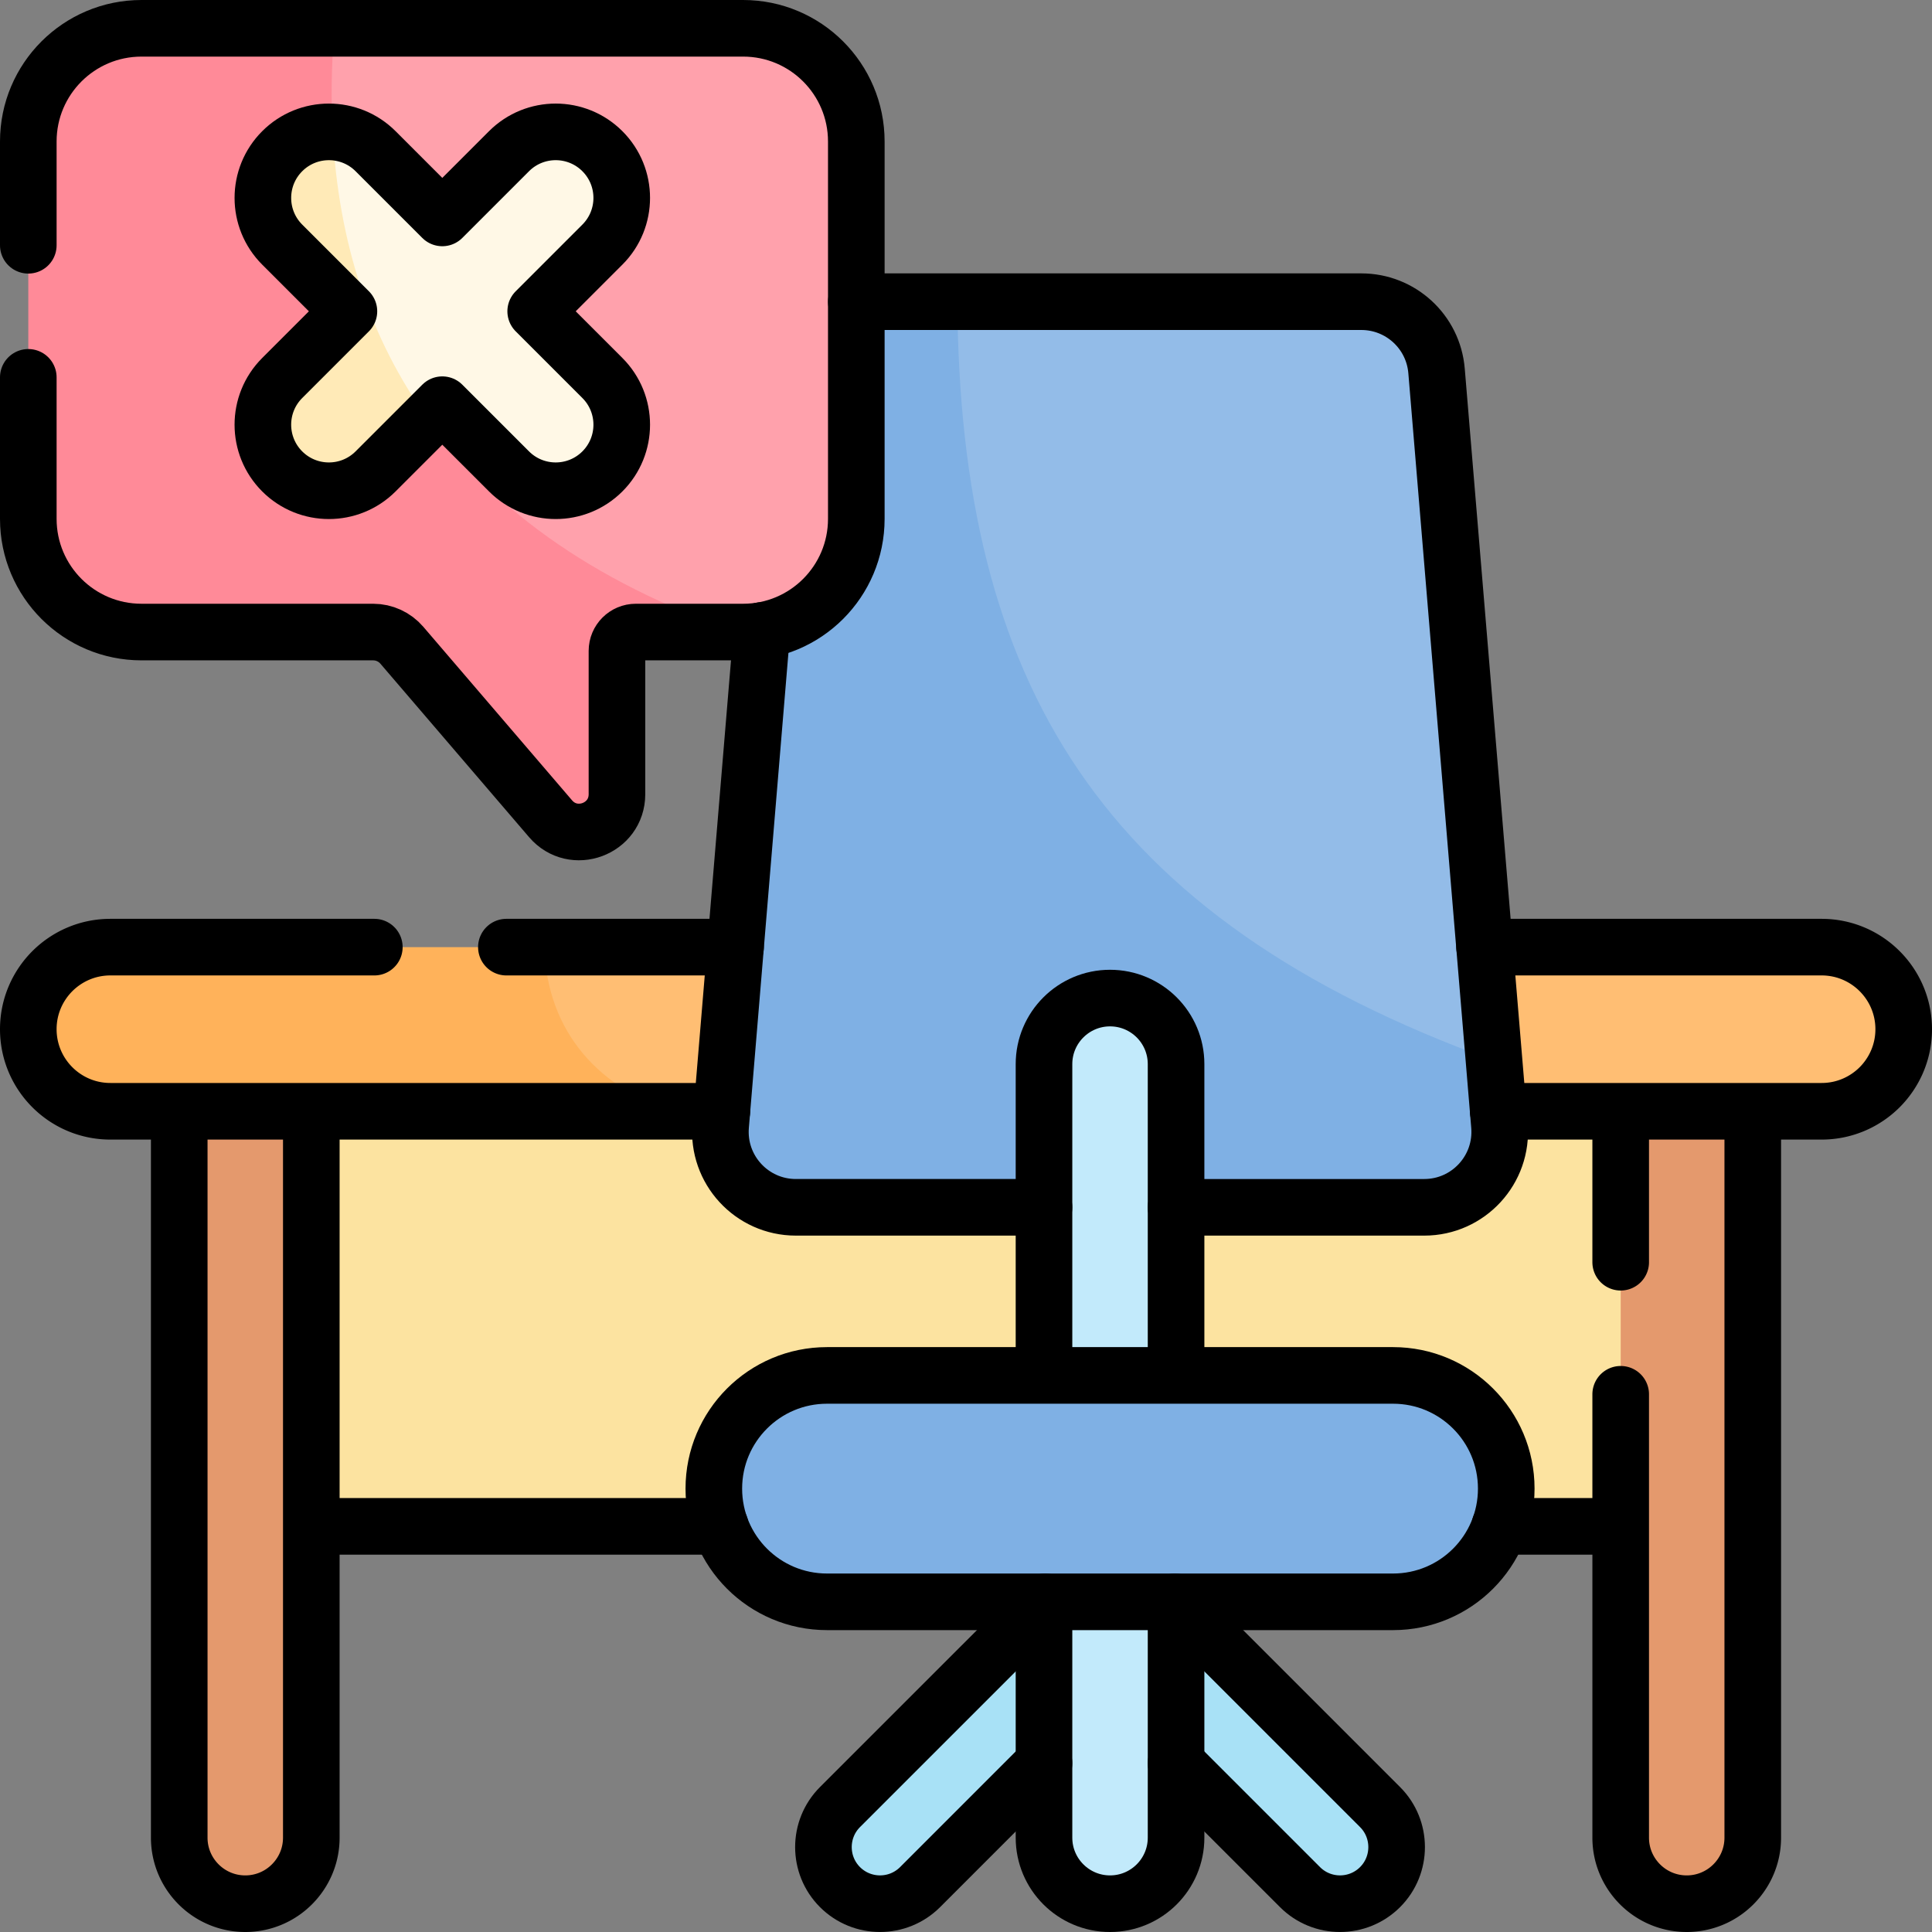 <svg xmlns="http://www.w3.org/2000/svg" version="1.1" xmlns:xlink="http://www.w3.org/1999/xlink" xmlns:svgjs="http://svgjs.com/svgjs" width="512" height="512" x="0" y="0" viewBox="0 0 512 512" style="enable-background:new 0 0 512 512" xml:space="preserve" class=""><rect x="0" y="0" width="512" height="512" fill="#808080" stroke="none"/><g><path d="M186 144.5h140v380H186z" style="" transform="rotate(-90 256 334.5)" fill="#fce3a0" data-original="#fce3a0"></path><path d="M47.5 272v215c0 9.665 7.835 17.5 17.5 17.5s17.5-7.835 17.5-17.5V272c0-9.665-7.835-17.5-17.5-17.5s-17.5 7.835-17.5 17.5zM429.5 272v215c0 9.665 7.835 17.5 17.5 17.5s17.5-7.835 17.5-17.5V272c0-9.665-7.835-17.5-17.5-17.5s-17.5 7.835-17.5 17.5z" style="" fill="#e4996d" data-original="#e4996d"></path><path d="M504.5 272.75c0 6.01-2.44 11.44-6.37 15.38-3.94 3.93-9.37 6.37-15.38 6.37H179.27c-31.277-5.335-54.332-20.908-34.97-43.5h338.45c12.01 0 21.75 9.74 21.75 21.75z" style="" fill="#ffbe73" data-original="#ffbe73"></path><path d="M179.27 294.5H29.25c-12.01 0-21.75-9.74-21.75-21.75 0-6.01 2.44-11.44 6.37-15.38 3.94-3.93 9.37-6.37 15.38-6.37H144.3c.51 22.6 15.09 38.17 34.97 43.5z" style="" fill="#ffb25a" data-original="#ffb25a"></path><path d="M395.94 281.1C259.323 269.474 219.47 209.437 253.7 79.95h107.07c10.4 0 19.07 7.97 19.93 18.34l15.24 182.81z" style="" fill="#93bce8" data-original="#93bce8" class=""></path><path d="M377.44 319.95H210.91c-11.7 0-20.9-10-19.93-21.66l16.66-200c.87-10.37 9.53-18.34 19.93-18.34h26.13c.69 100.95 37.7 163.31 142.24 201.15l1.43 17.19c.97 11.66-8.23 21.66-19.93 21.66z" style="" fill="#7fb0e4" data-original="#7fb0e4" class=""></path><path d="m284.412 440.003 60.104 60.104c5.858 5.858 15.355 5.858 21.213 0 5.858-5.858 5.858-15.355 0-21.213l-60.104-60.104-21.213 21.213z" style="" fill="#a8e1f6" data-original="#a8e1f6"></path><path d="m303.932 440.003-60.104 60.104c-5.858 5.858-15.355 5.858-21.213 0-5.858-5.858-5.858-15.355 0-21.213l60.104-60.104 21.213 21.213z" style="" fill="#a8e1f6" data-original="#a8e1f6"></path><path d="M294.172 504.5c-9.665 0-17.5-7.835-17.5-17.5V282c0-9.665 7.835-17.5 17.5-17.5s17.5 7.835 17.5 17.5v205c0 9.665-7.835 17.5-17.5 17.5z" style="" fill="#c2eafb" data-original="#c2eafb"></path><path d="M369.172 424.5h-150c-16.569 0-30-13.431-30-30 0-16.569 13.431-30 30-30h150c16.569 0 30 13.431 30 30 0 16.569-13.431 30-30 30z" style="" fill="#7fb0e4" data-original="#7fb0e4" class=""></path><path d="M226.93 37.5v100c0 16.57-13.43 30-30 30h-1.67C92.198 153.426 40.536 106.661 88.61 7.5h108.32c16.57 0 30 13.43 30 30z" style="" fill="#ffa1ac" data-original="#ffa1ac" class=""></path><path d="M195.26 167.5H168.5c-2.76 0-5 2.24-5 5v37.97c0 9.28-11.55 13.55-17.59 6.51l-39.42-45.99c-1.9-2.21-4.67-3.49-7.59-3.49H37.5c-16.57 0-30-13.43-30-30v-100c0-16.57 13.43-30 30-30h51.11c-6.4 79.22 29.87 133.35 106.65 160z" style="" fill="#ff8a98" data-original="#ff8a98"></path><path d="M159.64 100.18c3.42 3.42 5.12 7.89 5.12 12.37s-1.7 8.96-5.12 12.38c-6.83 6.83-17.91 6.83-24.75 0l-17.68-17.68-3.8 3.8c-19.023-21.097-29.226-46.5-25.26-76.07 4.14.23 8.22 1.93 11.39 5.09l17.67 17.68 17.68-17.68c3.42-3.41 7.9-5.12 12.38-5.12s8.95 1.71 12.37 5.12c6.83 6.84 6.83 17.92 0 24.75L141.96 82.5l17.68 17.68z" style="" fill="#fff8e6" data-original="#fff8e6"></path><path d="m113.41 111.05-13.87 13.88c-3.42 3.41-7.9 5.12-12.38 5.12s-8.96-1.71-12.37-5.12c-6.84-6.84-6.84-17.92 0-24.75L92.47 82.5 74.79 64.82c-3.42-3.42-5.13-7.89-5.13-12.37s1.71-8.96 5.13-12.38c3.67-3.67 8.56-5.36 13.36-5.09 1.55 29.55 10.01 54.96 25.26 76.07z" style="" fill="#ffeab7" data-original="#ffeab7"></path><path d="M190.89 404.5H82.5M429.5 404.5h-32.05M82.5 294.5V487c0 4.83-1.96 9.2-5.13 12.37A17.436 17.436 0 0 1 65 504.5c-9.66 0-17.5-7.84-17.5-17.5V294.5M429.5 334.5v-40M464.5 294.5V487c0 4.83-1.96 9.2-5.13 12.37A17.436 17.436 0 0 1 447 504.5c-9.66 0-17.5-7.84-17.5-17.5V369.5M194.92 251H134.2M99.2 251H29.25c-6.01 0-11.44 2.44-15.38 6.37-3.93 3.94-6.37 9.37-6.37 15.38 0 12.01 9.74 21.75 21.75 21.75H191.3M393.43 251h89.32c12.01 0 21.75 9.74 21.75 21.75 0 6.01-2.44 11.44-6.37 15.38-3.94 3.93-9.37 6.37-15.38 6.37h-85.7" style="stroke-width:15;stroke-linecap:round;stroke-linejoin:round;stroke-miterlimit:10;" fill="none" stroke="#000000" stroke-width="15" stroke-linecap="round" stroke-linejoin="round" stroke-miterlimit="10" data-original="#000000" class=""></path><path d="m201.91 167.08-10.93 131.21c-.97 11.66 8.23 21.66 19.93 21.66h65.76M226.93 79.96c.21-.01.43-.01.64-.01h133.2c10.4 0 19.07 7.97 19.93 18.34l16.67 200c.97 11.66-8.23 21.66-19.93 21.66h-65.77" style="stroke-width:15;stroke-linecap:round;stroke-linejoin:round;stroke-miterlimit:10;" fill="none" stroke="#000000" stroke-width="15" stroke-linecap="round" stroke-linejoin="round" stroke-miterlimit="10" data-original="#000000" class=""></path><path d="M276.67 364.5V282c0-9.66 7.84-17.5 17.5-17.5 4.83 0 9.21 1.96 12.38 5.13 3.16 3.17 5.12 7.54 5.12 12.37v82.5M369.172 424.5h-150c-16.569 0-30-13.431-30-30v0c0-16.569 13.431-30 30-30h150c16.569 0 30 13.431 30 30v0c0 16.569-13.431 30-30 30zM311.67 424.5V487c0 9.66-7.83 17.5-17.5 17.5-9.66 0-17.5-7.84-17.5-17.5v-62.5" style="stroke-width:15;stroke-linecap:round;stroke-linejoin:round;stroke-miterlimit:10;" fill="none" stroke="#000000" stroke-width="15" stroke-linecap="round" stroke-linejoin="round" stroke-miterlimit="10" data-original="#000000" class=""></path><path d="m311.34 424.5.33.33 54.06 54.06c2.93 2.93 4.39 6.77 4.39 10.61s-1.46 7.68-4.39 10.61c-5.86 5.85-15.36 5.85-21.21 0l-32.85-32.85M277.01 424.5l-.34.34-54.06 54.05c-2.93 2.93-4.39 6.77-4.39 10.61s1.46 7.68 4.39 10.61c5.86 5.85 15.36 5.85 21.22 0l32.84-32.85M7.5 100v37.5c0 16.57 13.43 30 30 30h61.4c2.92 0 5.69 1.28 7.59 3.49l39.42 45.99c6.04 7.04 17.59 2.77 17.59-6.51V172.5c0-2.76 2.24-5 5-5h28.43c16.57 0 30-13.43 30-30v-100c0-16.57-13.43-30-30-30H37.5c-16.57 0-30 13.43-30 30V65" style="stroke-width:15;stroke-linecap:round;stroke-linejoin:round;stroke-miterlimit:10;" fill="none" stroke="#000000" stroke-width="15" stroke-linecap="round" stroke-linejoin="round" stroke-miterlimit="10" data-original="#000000" class=""></path><path d="m99.537 124.926 17.678-17.678 17.678 17.678c6.834 6.834 17.915 6.834 24.749 0h0c6.834-6.834 6.834-17.915 0-24.749L141.963 82.5l17.678-17.678c6.834-6.834 6.834-17.915 0-24.749h0c-6.834-6.834-17.915-6.834-24.749 0l-17.678 17.678-17.677-17.677c-6.834-6.834-17.915-6.834-24.749 0h0c-6.834 6.834-6.834 17.915 0 24.749L92.466 82.5l-17.678 17.678c-6.834 6.834-6.834 17.915 0 24.749h0c6.834 6.834 17.914 6.834 24.749-.001z" style="stroke-width:15;stroke-linecap:round;stroke-linejoin:round;stroke-miterlimit:10;" fill="none" stroke="#000000" stroke-width="15" stroke-linecap="round" stroke-linejoin="round" stroke-miterlimit="10" data-original="#000000" class=""></path></g></svg>